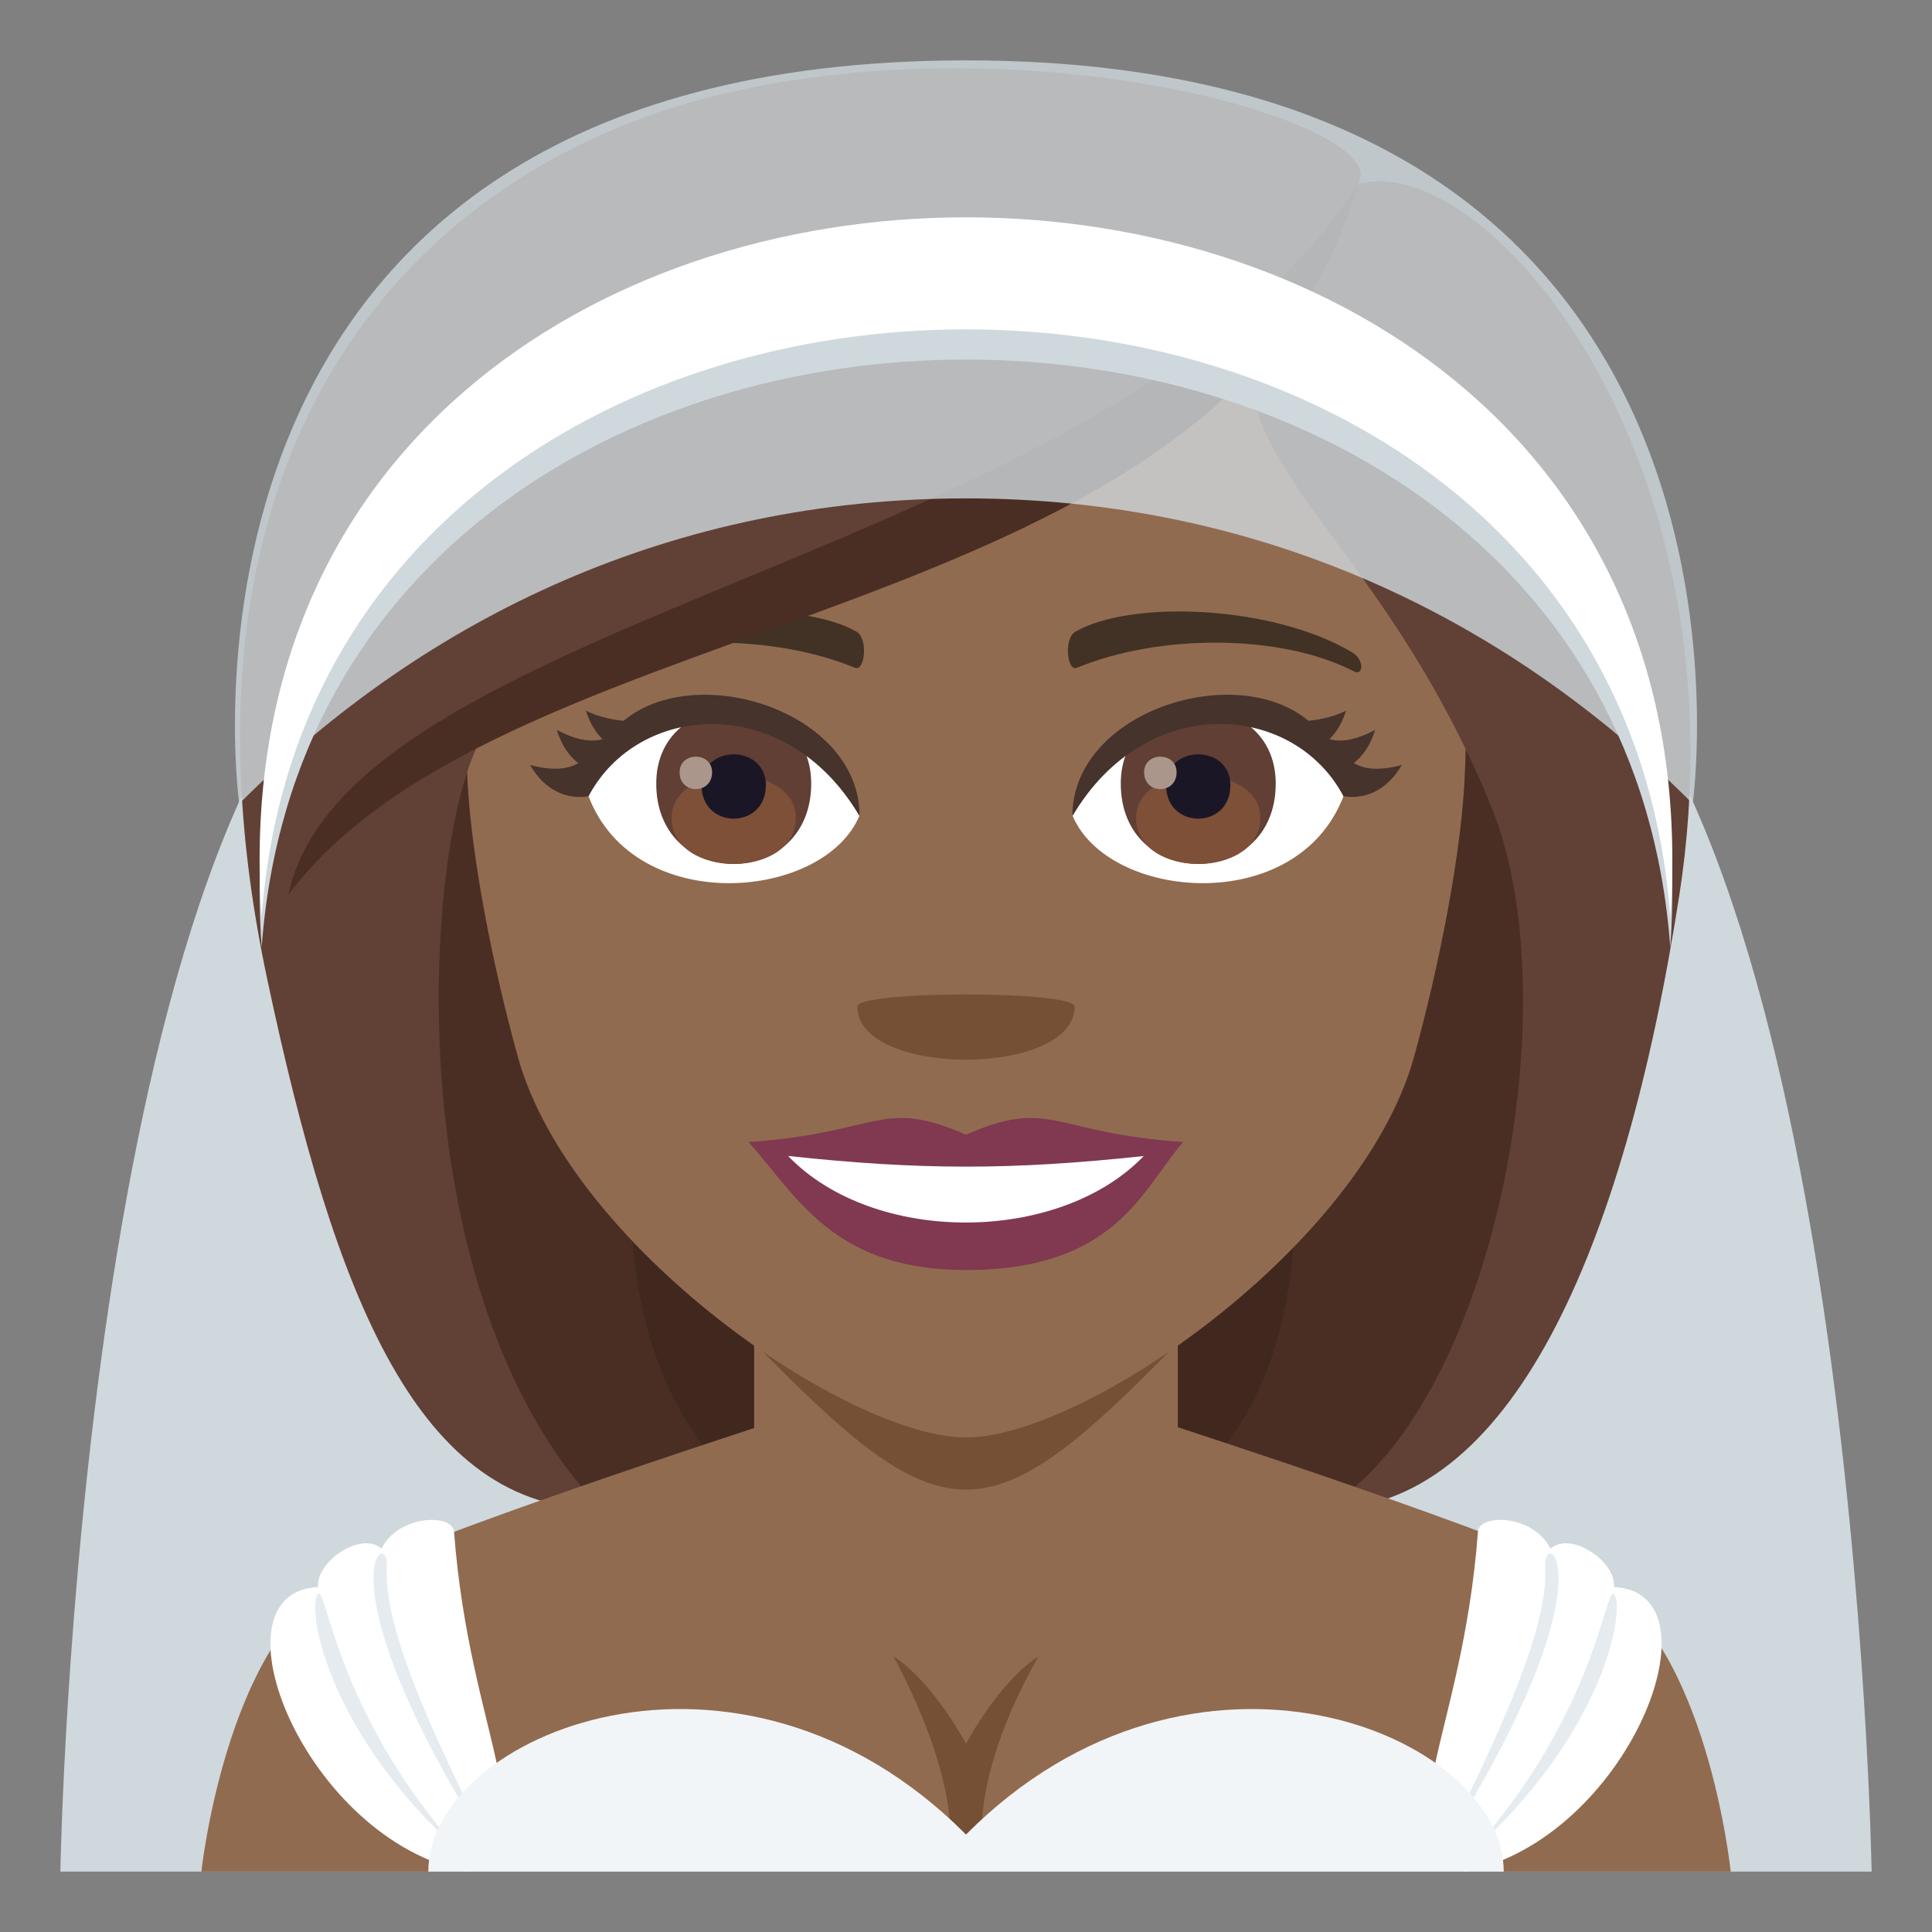 <?xml version="1.0" encoding="utf-8"?>
<!-- Generator: Adobe Illustrator 15.0.0, SVG Export Plug-In . SVG Version: 6.00 Build 0)  -->
<!DOCTYPE svg PUBLIC "-//W3C//DTD SVG 1.1//EN" "http://www.w3.org/Graphics/SVG/1.1/DTD/svg11.dtd">
<svg version="1.1" id="Layer_1" xmlns:x="http://ns.adobe.com/Extensibility/1.0/" xmlns:i="http://ns.adobe.com/AdobeIllustrator/10.0/" xmlns:graph="http://ns.adobe.com/Graphs/1.0/"
	 xmlns="http://www.w3.org/2000/svg" xmlns:xlink="http://www.w3.org/1999/xlink" xmlns:a="http://ns.adobe.com/AdobeSVGViewerExtensions/3.0/"
	 x="0px" y="0px" width="64px" height="64px" viewBox="0 0 64 64" enable-background="new 0 0 64 64" xml:space="preserve">
<rect x="0" y="0" width="64" height="64" fill="#808080" stroke="none"/>
<path fill="#CFD8DD" d="M51.002,19.898c-7.045-4.267-30.957-4.267-38.002,0C2.588,26.205,2,62,2,62h60
	C62,62,61.41,26.205,51.002,19.898z"/>
<path fill="#30231E" d="M43.053,50c0-12.65-22.326-12.949-22.326,0H43.053z"/>
<path fill="#40281F" d="M19.074,13.402C10.361,50.801,11.158,50,29.5,50C19.35,42.898,38.791,12.895,19.074,13.402z"/>
<path fill="#4A2E24" d="M15.932,12.823C9.572,41.236,15.057,48.531,19.93,50h5.582C12.449,40.797,32.865,12.265,15.932,12.823z"/>
<path fill="#40281F" d="M44.707,13.4c8.713,37.398,7.916,36.598-10.426,36.598C43.615,44.299,24.988,12.893,44.707,13.4z"/>
<path fill="#4A2E24" d="M47.848,12.821c9.295,25.851-0.02,35.979-3.998,37.177h-5.58C51.33,41.549,30.916,12.263,47.848,12.821z"/>
<path fill="#916B50" d="M24.982,48.869c0,5.754,14.035,5.754,14.035,0c0-3.512,0-9.316,0-9.316H24.982
	C24.982,39.553,24.982,44.336,24.982,48.869z"/>
<path fill="#755035" d="M24.801,44.295c6.544,6.736,7.858,6.732,14.398-0.004L24.801,44.295z"/>
<path fill="#916B50" d="M31.998,4.416c-11.609,0-17.203,9.454-16.502,21.61c0.143,2.442,0.822,5.968,1.66,8.989
	c1.742,6.277,10.93,12.602,14.842,12.602c3.91,0,13.1-6.324,14.842-12.602c0.836-3.021,1.518-6.547,1.664-8.989
	C49.199,13.87,43.609,4.416,31.998,4.416z"/>
<path fill="#803951" d="M31.998,37.588c-2.822-1.24-2.842-0.051-7.199,0.242c1.637,1.855,2.84,4.242,7.197,4.242
	c5.004,0,5.85-2.711,7.203-4.242C34.84,37.537,34.822,36.348,31.998,37.588z"/>
<path fill="#FFFFFF" d="M26.107,38.293c2.842,2.959,8.975,2.92,11.781,0.002C33.514,38.764,30.484,38.764,26.107,38.293z"/>
<path fill="#423225" d="M44.791,21.61c-2.615-1.56-7.309-1.75-9.164-0.687c-0.393,0.213-0.287,1.34,0.051,1.198
	c2.65-1.102,6.684-1.157,9.17,0.118C45.182,22.408,45.189,21.837,44.791,21.61z"/>
<path fill="#423225" d="M19.205,21.61c2.617-1.56,7.307-1.75,9.166-0.687c0.393,0.213,0.287,1.34-0.053,1.198
	c-2.65-1.102-6.682-1.158-9.168,0.118C18.816,22.408,18.809,21.837,19.205,21.61z"/>
<path fill="#755035" d="M35.598,33.345c0,2.345-7.199,2.345-7.199,0C28.398,32.808,35.598,32.808,35.598,33.345z"/>
<path fill="#614036" d="M44.973,6.106c-8.141,8.34-0.373,8.88,4.424,20.606C52.086,33.284,49.424,46.771,43.85,50
	c6.178,0,9.941-8.551,11.775-20.312C57.916,14.994,49.107,4.878,44.973,6.106z"/>
<path fill="#614036" d="M24.306,3.025C13.952,5.316,5.043,14.464,8.848,32.415C11.098,43.029,13.865,50,19.93,50
	c-6.758-7-5.965-21.761-4.043-25.435c9.793-5.827,26.537-10.24,29.086-18.459C46.26,4.208,34.756,0.713,24.306,3.025z"/>
<path fill="#4A2E24" d="M9.553,29.638c7.322-9.775,31.314-8.696,35.42-23.531C37.006,18.558,11.553,20.24,9.553,29.638z"/>
<path fill="#916B50" d="M11.162,52.379c2.533-1.42,14.105-5.166,14.105-5.166c3.728,3.729,9.817,3.729,13.545,0
	c0,0,11.561,3.74,14.082,5.162C56.559,54.441,57.332,62,57.332,62H6.67C6.67,62,7.486,54.434,11.162,52.379z"/>
<path fill="#755035" d="M34.402,54.867c-1.352,0.887-2.402,2.9-2.402,2.9s-1.051-2.014-2.402-2.9c2.4,4.529,1.82,6.564,1.82,6.564
	h1.162C32.58,61.432,31.998,59.113,34.402,54.867z"/>
<path fill="#FFFFFF" d="M10.537,52.574c-0.083-0.834,1.417-1.875,2.104-1.271c0.54-1.125,2.354-1.18,2.4-0.559
	c0.516,6.852,3.12,9.893,0.435,11.256C10.079,60.949,6.85,52.74,10.537,52.574z"/>
<path fill="#E6EBEF" d="M12.814,51.887c-0.134,2.061,1.618,5.771,3.473,9.471C10.433,52.137,12.903,50.525,12.814,51.887z"/>
<path fill="#E6EBEF" d="M10.495,52.865c-0.271,0.605,0.354,4.543,4.833,8.566C10.953,56.615,10.812,52.16,10.495,52.865z"/>
<path fill="#FFFFFF" d="M53.463,52.574c0.083-0.834-1.417-1.875-2.104-1.271c-0.54-1.125-2.354-1.18-2.4-0.559
	c-0.516,6.852-3.12,9.893-0.435,11.256C53.921,60.949,57.15,52.74,53.463,52.574z"/>
<path fill="#E6EBEF" d="M51.186,51.887c0.134,2.061-1.618,5.771-3.473,9.471C53.567,52.137,51.097,50.525,51.186,51.887z"/>
<path fill="#E6EBEF" d="M53.505,52.865c0.271,0.605-0.354,4.543-4.833,8.566C53.047,56.615,53.188,52.16,53.505,52.865z"/>
<path fill="#F2F5F7" d="M32,60.771C24.457,53.188,14.188,57.439,14.188,62h35.625C49.813,57.439,39.543,53.188,32,60.771z"/>
<path opacity="0.8" fill="#CFD8DD" d="M32.002,2C4.438,2,7.926,26.623,7.925,26.624c6.21-6.228,14.433-10.114,24.077-10.114
	c9.643,0,17.863,3.887,24.071,10.114C56.073,26.624,59.564,2,32.002,2z"/>
<path fill="#CFD8DD" d="M55.33,31.381c2.185-30.909-48.847-30.909-46.662,0C10.571,5.421,53.427,5.421,55.33,31.381z"/>
<path fill="#FFFFFF" d="M55.33,30.381c2.185-30.909-48.847-30.909-46.662,0C10.571,4.421,53.427,4.421,55.33,30.381z"/>
<path fill="#FFFFFF" d="M19.496,26.378c1.543,4.024,7.83,3.443,8.98,0.627C27.602,22.483,20.344,22.085,19.496,26.378z"/>
<path fill="#FFFFFF" d="M44.504,26.377c-1.545,4.025-7.83,3.444-8.98,0.628C36.396,22.482,43.656,22.085,44.504,26.377z"/>
<path fill="#613F34" d="M37.127,25.957c0,3.549,5.133,3.549,5.133,0C42.26,22.664,37.127,22.664,37.127,25.957z"/>
<path fill="#7D5037" d="M37.635,27.093c0,2.035,4.117,2.035,4.117,0C41.752,25.204,37.635,25.204,37.635,27.093z"/>
<path fill="#1A1626" d="M38.629,26.014c0,1.473,2.129,1.473,2.129,0C40.758,24.646,38.629,24.646,38.629,26.014z"/>
<path fill="#AB968C" d="M37.9,25.583c0,0.744,1.076,0.744,1.076,0C38.977,24.893,37.9,24.893,37.9,25.583z"/>
<path fill="#613F34" d="M21.739,25.957c0,3.549,5.133,3.549,5.133,0C26.872,22.664,21.739,22.664,21.739,25.957z"/>
<path fill="#7D5037" d="M22.247,27.093c0,2.035,4.117,2.035,4.117,0C26.364,25.204,22.247,25.204,22.247,27.093z"/>
<path fill="#1A1626" d="M23.241,26.014c0,1.473,2.129,1.473,2.129,0C25.37,24.646,23.241,24.646,23.241,26.014z"/>
<path fill="#AB968C" d="M22.513,25.583c0,0.744,1.076,0.744,1.076,0C23.589,24.893,22.513,24.893,22.513,25.583z"/>
<path fill="#45332C" d="M20.656,23.878c-0.203-0.02-0.77-0.089-1.248-0.339c0.133,0.424,0.328,0.727,0.553,0.949
	c-0.354,0.091-0.807,0.064-1.516-0.308c0.162,0.523,0.414,0.874,0.711,1.098c-0.328,0.188-0.781,0.278-1.598,0.063
	c0.527,0.907,1.283,1.141,1.938,1.037c1.645-3.113,6.537-3.49,8.98,0.661C28.477,23.579,23.088,21.856,20.656,23.878z"/>
<path fill="#45332C" d="M44.844,25.278c0.295-0.224,0.547-0.574,0.709-1.098c-0.709,0.372-1.16,0.398-1.516,0.308
	c0.225-0.224,0.422-0.525,0.553-0.949c-0.479,0.25-1.043,0.319-1.248,0.337c-2.428-2.019-7.818-0.299-7.818,3.163
	c2.441-4.151,7.336-3.776,8.98-0.662c0.652,0.104,1.406-0.13,1.934-1.036C45.623,25.557,45.174,25.466,44.844,25.278z"/>
</svg>
